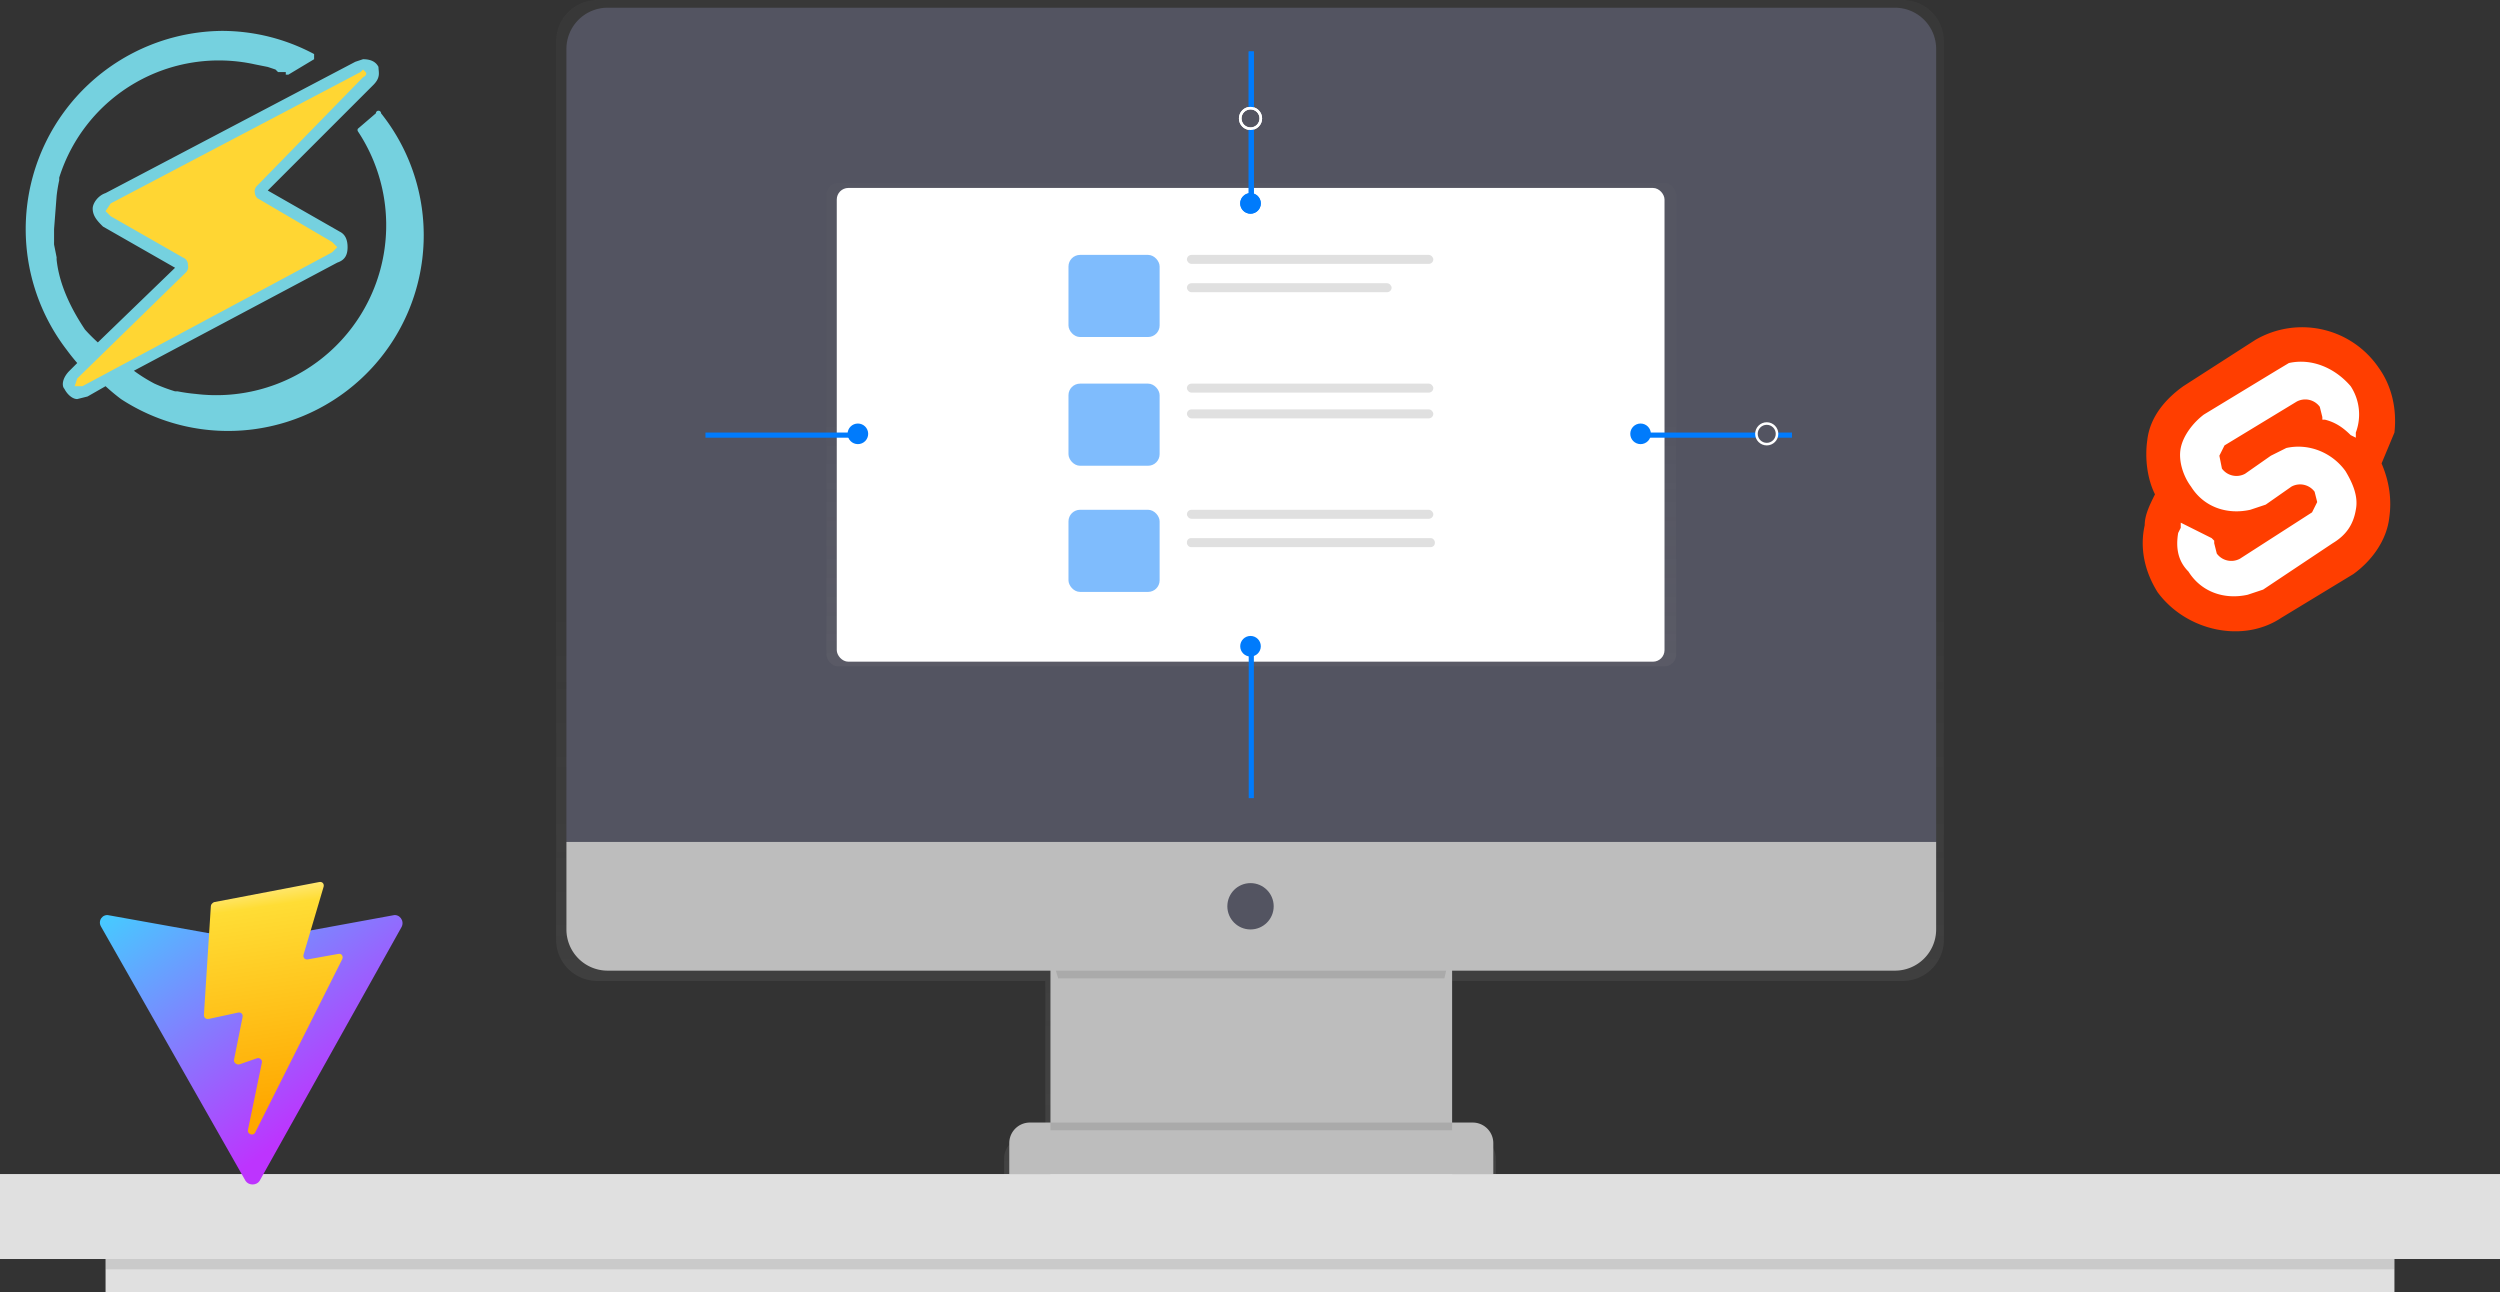 <svg xmlns="http://www.w3.org/2000/svg" xmlns:xlink="http://www.w3.org/1999/xlink" xml:space="preserve" data-name="Layer 1" viewBox="0 0 971 502"><rect x="0" y="0" width="971" height="502" fill="#333333" stroke="none"/><defs><path id="c" stroke="#007bfc" stroke-miterlimit="10" stroke-width="2" d="M486 42V20m0 59V50"/></defs><defs><linearGradient id="a" x1="599.5" x2="599.5" y1="668" y2="199" gradientUnits="userSpaceOnUse"><stop offset="0" stop-color="gray" stop-opacity=".3"/><stop offset=".5" stop-color="gray" stop-opacity=".1"/><stop offset="1" stop-color="gray" stop-opacity=".1"/></linearGradient><linearGradient xlink:href="#a" id="b" x1="485.7" x2="485.7" y1="258.9" y2="71.1"/><linearGradient id="d" x1="6" x2="235" y1="33" y2="344" gradientUnits="userSpaceOnUse"><stop offset="0" stop-color="#41D1FF"/><stop offset="1" stop-color="#BD34FE"/></linearGradient><linearGradient id="e" x1="194.7" x2="236.1" y1="8.8" y2="293" gradientUnits="userSpaceOnUse"><stop offset="0" stop-color="#FFEA83"/><stop offset=".1" stop-color="#FFDD35"/><stop offset="1" stop-color="#FFA800"/></linearGradient></defs><path fill="url(#a)" d="M853 199H346a16 16 0 0 0-16 16v349a16 16 0 0 0 16 16h174v61h-7a8 8 0 0 0-9 8v12h16v7h159v-7h16v-12a8 8 0 0 0-9-8h-7v-1h-1v-60h175a16 16 0 0 0 16-16V215a16 16 0 0 0-16-16z" opacity=".7" transform="translate(-114 -199)"/><path fill="#bdbdbd" d="M408 371h156v92H408z"/><path d="M411 380h150l3-13H407l4 13z" opacity=".1"/><path fill="#535461" d="M236 3h500a16 16 0 0 1 16 16v308H220V19a16 16 0 0 1 16-16z"/><path fill="#bdbdbd" d="M736 377H236a16 16 0 0 1-16-16v-34h532v34a16 16 0 0 1-16 16z"/><circle cx="485.7" cy="352" r="9" fill="#535461"/><path fill="#bdbdbd" d="M400 436h172a8 8 0 0 1 8 8v12H392v-12a8 8 0 0 1 8-8z"/><rect width="330" height="187.8" x="321" y="71" fill="url(#b)" opacity=".5" rx="4.5" ry="4.5"/><rect width="321.5" height="184" x="325" y="73" fill="#fff" rx="4.5" ry="4.5"/><rect width="35.4" height="31.9" x="415" y="99" fill="#007bfc" opacity=".5" rx="4.5" ry="4.5"/><rect width="95.7" height="3.5" x="461" y="99" fill="#e0e0e0" rx="1.8" ry="1.8"/><rect width="79.5" height="3.5" x="461" y="110" fill="#e0e0e0" rx="1.8" ry="1.8"/><rect width="35.4" height="31.9" x="415" y="149" fill="#007bfc" opacity=".5" rx="4.5" ry="4.5"/><rect width="95.7" height="3.5" x="461" y="149" fill="#e0e0e0" rx="1.8" ry="1.8"/><rect width="95.7" height="3.5" x="461" y="159" fill="#e0e0e0" rx="1.8" ry="1.8"/><rect width="35.4" height="31.9" x="415" y="198" fill="#007bfc" opacity=".5" rx="4.5" ry="4.5"/><rect width="95.7" height="3.5" x="461" y="198" fill="#e0e0e0" rx="1.8" ry="1.8"/><rect width="96.3" height="3.5" x="461" y="209" fill="#e0e0e0" rx="1.6" ry="1.6"/><use xlink:href="#c" stroke-miterlimit="10" stroke-width="2"/><circle cx="485.7" cy="79" r="4" fill="#007bfc"/><circle cx="485.7" cy="46" r="4" fill="none" stroke="#fff" stroke-miterlimit="10"/><use xlink:href="#c" stroke-miterlimit="10" stroke-width="2"/><circle cx="485.7" cy="79" r="4" fill="#007bfc"/><circle cx="485.7" cy="46" r="4" fill="none" stroke="#fff" stroke-miterlimit="10"/><path stroke="#007bfc" stroke-miterlimit="10" stroke-width="2" d="M486 279v31m0-59v29"/><circle cx="485.7" cy="251" r="4" fill="#007bfc"/><path stroke="#007bfc" stroke-miterlimit="10" stroke-width="2" d="M306 169h-32m59 0h-29"/><circle cx="333.2" cy="168.5" r="4" fill="#007bfc"/><path d="M408 436h156v3H408z" opacity=".1"/><path fill="#e0e0e0" d="M0 456h971v33H0zm41 33h889v13H41z"/><path d="M41 489h889v4H41z" opacity=".1"/><path stroke="#007bfc" stroke-miterlimit="10" stroke-width="2" d="M690 169h6m-59 0h45"/><circle cx="637.2" cy="168.5" r="4" fill="#007bfc"/><circle cx="686.2" cy="168.5" r="4" fill="none" stroke="#fff" stroke-miterlimit="10"/><path fill="#75d1df" d="M148 44a1 1 0 0 0-1-1 1 1 0 0 0-1 1l-7 6a1 1 0 0 0 0 1 66 66 0 0 1-63 102 68 68 0 0 1-7-1h-1a65 65 0 0 1-8-3 62 62 0 0 1-8-5l79-42c3-1 4-3 4-6s-1-5-3-6l-28-16 41-41c3-3 2-5 2-7-1-2-3-3-6-3l-3 1-97 51c-3 1-5 4-5 6 0 3 2 5 4 7l28 16-30 29a69 69 0 0 1-5-5c-6-9-10-18-11-27a6 6 0 0 1 0-1l-1-5a19 19 0 0 1 0-1v-5l1-13a61 61 0 0 1 1-6v-1a65 65 0 0 1 76-44l5 1 3 1 1 1h3v1h1l10-6v-2a76 76 0 0 0-36-9 77 77 0 0 0-60 124 78 78 0 0 0 4 5l-3 3c-3 3-3 6-2 7 1 2 3 4 5 4l4-1 7-4a77 77 0 0 0 6 5A76 76 0 0 0 148 44z"/><path fill="#ffd633" d="M30 150h-1l1-3 42-41a3 3 0 0 0 1-3 3 3 0 0 0-2-3L43 84l-2-2 2-3 97-51 1-1 1 1s1 1-1 2l-41 42a3 3 0 0 0-1 3 3 3 0 0 0 1 2l29 17 2 2-2 2-97 52h-2z"/><g fill="none"><path d="m803 381-18-51a75 75 0 0 0-7 31 75 75 0 0 0 7 30 75 75 0 0 0 22 29 75 75 0 0 0 13 8l-4-13zm124-7a76 76 0 0 0-8-49v8c0 7-1 16-5 26l-7 20c5-3 12-5 19-5h1zm-67 9-5-16-10 28-13 38a75 75 0 0 0 21 3c9 0 17-2 25-4a7 7 0 0 1 0-2zm31 43v-1z"/><path d="M898 381c3-10 6-17 6-24 0-8-3-14-6-19v-2c-4-6-8-11-8-17 0-7 5-13 13-13h1a75 75 0 0 0-20-14 75 75 0 0 0-31-6c-26 0-49 13-62 34h4l20-1c4 0 5 6 1 6l-9 1 15 42 12 36 1 3 1-5 15-44-4-12-8-20a140 140 0 0 1-8-1c-4 0-3-6 1-6a339 339 0 0 0 36 0h4c4 0 4 6 0 6l-8 1 13 40 12 37a37 37 0 0 1 7-13z"/></g><path fill="#ff3e00" d="M924 143a36 36 0 0 0-48-11l-28 18c-7 5-13 12-14 21-1 7 0 15 3 21-2 4-4 8-4 12-2 9 0 18 5 26 11 15 33 20 48 10l28-17c7-5 13-13 14-22 1-7 0-14-3-21l5-12c1-9-1-18-6-25"/><path fill="#fff" d="M873 231c-9 2-18-1-23-9-4-4-5-9-4-15l1-2v-2l2 1 10 5 1 1v1l1 4a7 7 0 0 0 9 2l28-18 2-4-1-4a7 7 0 0 0-9-2l-10 7-6 2c-9 2-18-1-23-9-3-4-5-10-4-15s5-10 9-13l28-17 5-3c9-2 18 2 24 9a20 20 0 0 1 2 18v2l-2-1c-3-3-6-5-10-6h-1v-1l-1-4a7 7 0 0 0-9-2l-28 17-2 4 1 5a7 7 0 0 0 9 2l10-7 6-3c9-2 18 2 23 9 3 5 5 10 4 15-1 6-4 10-9 13l-27 18-6 2"/><path fill="url(#d)" d="M400 60 216 389c-4 6-14 6-18 0L11 60c-5-8 2-17 10-15l184 33h4l180-33c8-2 15 7 11 15z" transform="matrix(.3 0 0 .3 36 342)"/><path fill="url(#e)" d="M293 2 157 28c-2 1-4 3-4 5l-9 141c0 4 3 6 7 5l37-8c4-1 7 2 6 6l-11 55c-1 3 3 7 7 6l23-8c4-1 7 3 6 6l-18 87c-1 5 6 8 9 4l2-4 111-221c2-4-1-8-5-7l-39 7c-4 1-7-2-6-6l26-88c1-4-2-7-6-6z" transform="matrix(.3 0 0 .3 36 342)"/></svg>